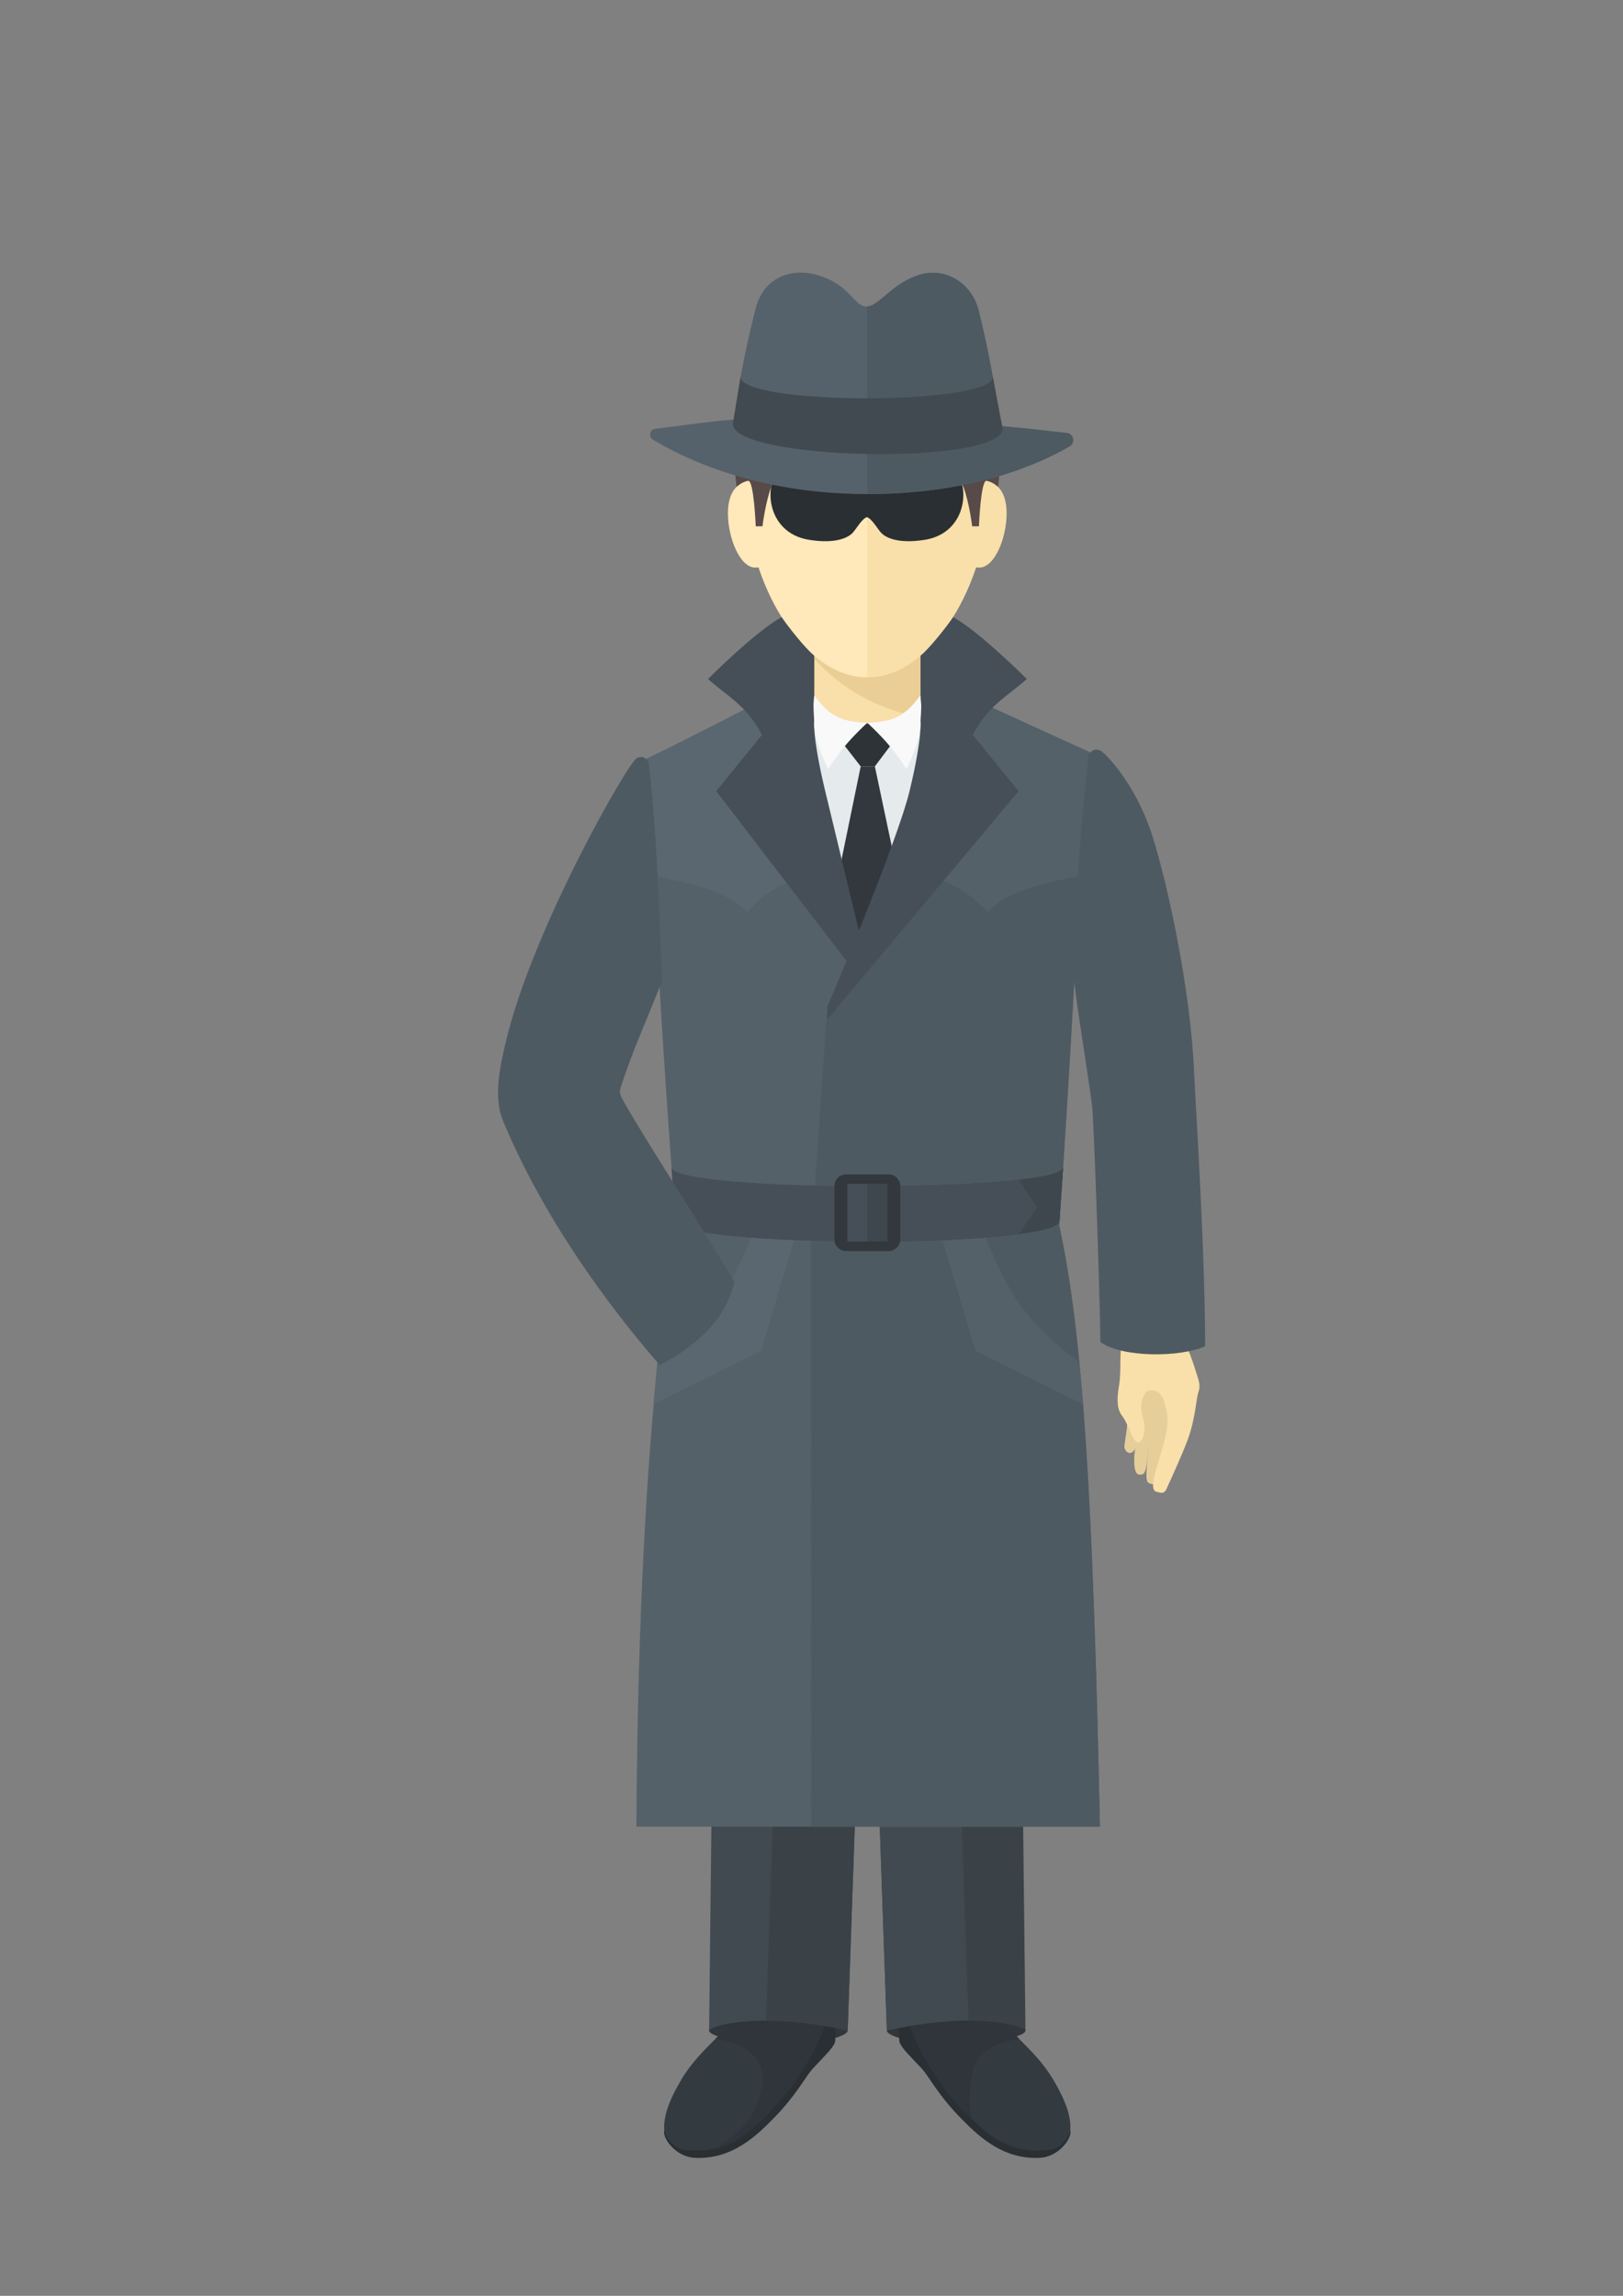 <?xml version="1.0" encoding="UTF-8" standalone="no"?>
<svg
   xmlns:dc="http://purl.org/dc/elements/1.1/"
   xmlns:cc="http://creativecommons.org/ns#"
   xmlns:rdf="http://www.w3.org/1999/02/22-rdf-syntax-ns#"
   xmlns:svg="http://www.w3.org/2000/svg"
   xmlns="http://www.w3.org/2000/svg"
   xmlns:sodipodi="http://sodipodi.sourceforge.net/DTD/sodipodi-0.dtd"
   xmlns:inkscape="http://www.inkscape.org/namespaces/inkscape"
   width="210mm"
   height="297mm"
   viewBox="0 0 210 297"
   version="1.1"
   id="svg633"
   inkscape:version="1.0.2 (e86c8708, 2021-01-15)"
   sodipodi:docname="spy.svg">
  <rect x="0" y="0" width="210" height="297" fill="#808080" stroke="none"/>
  <defs
     id="defs627" />
  <sodipodi:namedview
     id="base"
     pagecolor="#ffffff"
     bordercolor="#666666"
     borderopacity="1.0"
     inkscape:pageopacity="0.0"
     inkscape:pageshadow="2"
     inkscape:zoom="0.35"
     inkscape:cx="400"
     inkscape:cy="560"
     inkscape:document-units="mm"
     inkscape:current-layer="layer1"
     inkscape:document-rotation="0"
     showgrid="false"
     inkscape:window-width="1252"
     inkscape:window-height="943"
     inkscape:window-x="897"
     inkscape:window-y="156"
     inkscape:window-maximized="0" />
  <g
     inkscape:label="Layer 1"
     inkscape:groupmode="layer"
     id="layer1">
    <g
       id="g138"
       transform="matrix(0.484,0,0,0.488,-231.839,34.047)">
      <g
         id="g22">
        <path
           fill="#30363b"
           d="m 705.631,468.528 c 0.058,-1.627 -8.492,-3.123 -18.714,-3.48 -10.222,-0.355 -18.288,1.83 -18.345,3.455 -0.057,1.629 8.183,3.238 18.404,3.594 10.222,0.357 18.598,-1.94 18.655,-3.569 z"
           id="path10" />
        <path
           fill="#292f33"
           d="m 702.444,466.905 c -0.063,1.824 -0.075,2.123 -0.149,4.279 -0.053,1.48 -2.692,3.877 -5.221,6.598 -0.361,0.389 -1.16,1.121 -2.184,2.617 -2.172,3.178 -4.826,7.059 -8.558,10.857 -4.72,4.805 -11.396,11.551 -21.659,10.996 -5.246,-0.281 -8.754,-5.539 -8.051,-7.27 2.223,-5.482 3.809,-8.604 5.447,-11.402 4.279,-7.303 7.062,-11.098 10.838,-15.412 6.162,-7.043 10.031,-7.934 17.369,-5.85 4.244,1.204 8.558,1.199 12.168,4.587 z"
           id="path12" />
        <path
           fill="#343b40"
           d="m 699.515,467.302 c -2.87,7.271 -6.902,13.951 -11.815,19.619 -0.843,0.969 -1.709,1.908 -2.604,2.818 -4.891,4.965 -8.736,8.545 -14.314,9.928 -2.354,0.586 -5.01,0.777 -8.176,0.525 -3.439,-0.117 -6.021,-3.646 -6.059,-5.822 -0.074,-4.23 2.219,-8.781 4.291,-12.316 0.066,-0.105 0.125,-0.223 0.199,-0.334 2.693,-4.586 6.022,-7.781 9.24,-11.008 1.25,-1.25 2.479,-2.508 3.654,-3.848 4.395,-5.023 9.145,-7.768 15.115,-6.066 4.239,1.199 6.858,3.115 10.469,6.504 z"
           id="path14" />
        <path
           fill="#2f353b"
           d="m 699.515,467.302 c -2.87,7.271 -6.902,13.951 -11.815,19.619 -0.843,0.969 -1.709,1.908 -2.604,2.818 -4.891,4.965 -8.736,8.545 -14.314,9.928 1.279,-1.332 7.248,-4.742 9.676,-9.643 1.614,-3.26 3.093,-7.912 2.049,-11.389 -0.843,-2.805 -3.232,-4.936 -5.889,-6.156 -1.997,-0.918 -4.157,-1.398 -6.34,-1.768 1.25,-1.25 2.479,-2.508 3.654,-3.848 4.395,-5.023 9.145,-7.768 15.115,-6.066 4.238,1.2 6.857,3.116 10.468,6.505 z"
           id="path16" />
        <path
           fill="#414a50"
           d="m 705.631,468.528 c -21.086,-4.889 -35.877,-1.766 -37.059,-0.025 l 0.693,-61.205 38.457,1.344 z"
           id="path18" />
        <path
           fill="#3a4247"
           d="m 705.631,468.528 c -7.338,-1.617 -14.624,-2.588 -21.84,-2.709 l 2.023,-57.943 21.908,0.766 z"
           id="path20" />
      </g>
      <g
         id="g36">
        <path
           fill="#30363b"
           d="m 716.086,468.528 c -0.057,-1.627 8.494,-3.123 18.715,-3.48 10.223,-0.355 18.289,1.83 18.346,3.455 0.057,1.629 -8.184,3.238 -18.406,3.594 -10.221,0.357 -18.598,-1.94 -18.655,-3.569 z"
           id="path24" />
        <path
           fill="#292f33"
           d="m 719.273,466.905 c 0.064,1.824 0.074,2.123 0.15,4.279 0.051,1.48 2.691,3.877 5.221,6.598 0.359,0.389 1.16,1.121 2.184,2.617 2.17,3.178 4.826,7.059 8.557,10.857 4.719,4.805 11.396,11.551 21.658,10.996 5.248,-0.281 8.754,-5.539 8.053,-7.27 -2.223,-5.482 -3.811,-8.604 -5.447,-11.402 -4.279,-7.303 -7.062,-11.098 -10.838,-15.412 -6.162,-7.043 -10.031,-7.934 -17.369,-5.85 -4.243,1.204 -8.557,1.199 -12.169,4.587 z"
           id="path26" />
        <path
           fill="#343b40"
           d="m 722.203,467.302 c 2.871,7.271 6.902,13.951 11.814,19.619 0.844,0.969 1.709,1.908 2.605,2.818 4.889,4.965 8.736,8.545 14.314,9.928 2.352,0.586 5.008,0.777 8.176,0.525 3.439,-0.117 6.021,-3.646 6.059,-5.822 0.072,-4.23 -2.221,-8.781 -4.291,-12.316 -0.066,-0.105 -0.127,-0.223 -0.201,-0.334 -2.691,-4.586 -6.02,-7.781 -9.238,-11.008 -1.252,-1.25 -2.479,-2.508 -3.656,-3.848 -4.393,-5.023 -9.143,-7.768 -15.113,-6.066 -4.24,1.199 -6.86,3.115 -10.469,6.504 z"
           id="path28" />
        <path
           fill="#2f353b"
           d="m 722.203,467.302 c 2.871,7.271 10.133,19.764 16.832,24.84 -1.279,-1.332 -0.867,-10.029 0.176,-13.506 0.844,-2.805 3.234,-4.936 5.889,-6.156 1.998,-0.918 4.158,-1.398 6.342,-1.768 -1.252,-1.25 -2.479,-2.508 -3.656,-3.848 -4.393,-5.023 -9.143,-7.768 -15.113,-6.066 -4.241,1.199 -6.861,3.115 -10.47,6.504 z"
           id="path30" />
        <path
           fill="#3a4247"
           d="m 716.086,468.528 c 21.086,-4.889 35.879,-1.766 37.061,-0.025 l -0.695,-61.205 -38.455,1.344 z"
           id="path32" />
        <path
           fill="#414a50"
           d="m 716.086,468.528 c 7.34,-1.617 14.625,-2.588 21.842,-2.709 l -2.023,-57.943 -21.908,0.766 z"
           id="path34" />
      </g>
      <g
         id="g42">
        <rect
           x="696.695"
           y="103.782"
           fill="#f9dfa9"
           width="28.35"
           height="36.18"
           id="rect38" />
        <path
           fill="#eace95"
           d="m 725.045,103.782 v 16.556 c -11.141,-1.889 -21.023,-7.463 -28.35,-15.421 v -1.135 z"
           id="path40" />
      </g>
      <g
         id="g58">
        <g
           id="g52">
          <path
             fill="#ffe8b9"
             d="m 743.002,62.747 c 0,20.924 -14.395,47.047 -32.143,47.047 -17.75,0 -32.144,-26.124 -32.144,-47.047 0,-20.923 14.394,-37.889 32.144,-37.889 17.748,-0.001 32.143,16.965 32.143,37.889 z"
             id="path44" />
          <path
             fill="#f9dfa9"
             d="m 743.002,62.747 c 0,20.924 -14.395,47.047 -32.143,47.047 V 24.857 c 17.748,0 32.143,16.966 32.143,37.89 z"
             id="path46" />
          <path
             fill="#ffe8b9"
             d="m 688.473,69.091 c 0,6.413 -3.377,11.612 -7.542,11.612 -4.165,0 -7.322,-7.956 -7.322,-14.369 0,-6.413 3.157,-8.855 7.322,-8.855 4.165,0 7.542,5.199 7.542,11.612 z"
             id="path48" />
          <path
             fill="#f9dfa9"
             d="m 733.246,69.091 c 0,6.413 3.375,11.612 7.541,11.612 4.166,0 7.322,-7.956 7.322,-14.369 0,-6.413 -3.156,-8.855 -7.322,-8.855 -4.166,0 -7.541,5.199 -7.541,11.612 z"
             id="path50" />
        </g>
        <path
           fill="#292f33"
           d="m 736.383,59.462 c -0.188,-1.084 -0.875,-2.215 -1.152,-3.284 -8.289,0.545 -16.5,1.928 -24.467,4.041 -7.967,-2.113 -16.178,-3.496 -24.467,-4.041 -0.277,1.069 -0.964,2.2 -1.151,3.284 -0.9,5.203 1.761,12.521 10.112,13.863 7.484,1.204 10.594,-0.766 11.576,-1.719 0.945,-0.918 2.594,-3.912 3.93,-4.281 1.336,0.37 2.984,3.363 3.93,4.281 0.982,0.953 4.092,2.922 11.578,1.719 8.349,-1.342 11.009,-8.659 10.111,-13.863 z"
           id="path54" />
        <path
           fill="#574a48"
           d="m 710.873,17.974 c 9.426,0 27.496,6.368 32.158,15.682 5.107,10.206 2.793,25.629 2.793,25.629 0,0 -1.523,-1.415 -3.078,-1.606 -1.557,-0.191 -2.039,12.071 -2.039,12.071 H 738.9 c 0,0 -0.719,-6.105 -2.334,-10.415 0,0 -2.482,-4.49 -0.807,-7.482 1.675,-2.992 -1.676,-14.006 -5.148,-15.682 -3.471,-1.676 -5.746,6.584 -18.676,9.457 -12.928,2.874 -25.139,2.514 -25.139,2.514 0,0 -1.316,3.831 -0.719,4.549 0.6,0.718 -0.897,6.644 -0.897,6.644 -1.616,4.31 -2.335,10.415 -2.335,10.415 h -1.805 c 0,0 -0.484,-12.262 -2.039,-12.071 -1.555,0.191 -3.08,1.606 -3.08,1.606 0,0 -2.313,-15.423 2.794,-25.629 4.662,-9.315 22.733,-15.682 32.158,-15.682 z"
           id="path56" />
      </g>
      <g
         id="g68">
        <path
           fill="#56626b"
           d="m 746.359,43.864 h -70.977 c 0,-0.747 0.029,-1.561 0.088,-2.426 0.541,-8.315 3.47,-21.433 5.57,-29.526 2.072,-7.968 9.403,-11.053 17.046,-8.604 8.7,2.789 9.151,8.353 12.769,8.16 3.301,-0.185 6.674,-6.296 14.189,-8.456 6.586,-1.901 13.717,2.042 15.633,9.662 3.078,12.259 5.385,26.108 5.652,30.473 0.023,0.28 0.03,0.518 0.03,0.717 z"
           id="path60" />
        <path
           fill="#56626b"
           d="m 764.973,48.532 c -7.717,4.498 -25.656,12.68 -54.117,12.68 -30.006,0 -49.692,-9.817 -57.305,-14.441 -1.258,-0.769 -0.844,-2.686 0.621,-2.87 12.059,-1.48 16.469,-2.161 21.299,-2.464 6,-0.377 12.65,-0.163 35.385,-0.155 h 1.287 c 10.713,0 23.453,0.895 34.188,1.864 7.338,0.673 13.738,1.383 17.918,1.872 1.804,0.215 2.292,2.597 0.724,3.514 z"
           id="path62" />
        <path
           fill="#4e5a61"
           d="m 764.973,48.532 c -7.717,4.498 -25.656,12.68 -54.117,12.68 V 11.468 c 3.301,-0.185 6.674,-6.296 14.189,-8.456 6.586,-1.901 13.717,2.042 15.633,9.662 3.078,12.259 5.385,26.108 5.652,30.473 7.338,0.673 13.738,1.383 17.918,1.872 1.805,0.214 2.293,2.596 0.725,3.513 z"
           id="path64" />
        <path
           fill="#414a50"
           d="m 744.432,30.144 c 0,7.563 -67.436,7.563 -67.436,0 l -2.088,12.435 c 0,9.818 72.133,11.101 72.133,1.283 z"
           id="path66" />
      </g>
      <g
         id="g124">
        <path
           fill="#546169"
           d="m 656.14,279.729 c 1.065,-8.715 2.257,-16.926 3.581,-24.562 0,0 -4.055,-50.284 -5.674,-88.539 -0.615,-14.574 -1.422,-30.317 -2.479,-35.133 12.029,-4.935 44.75,-11.63 44.75,-11.63 0.134,7.746 6.955,11.615 14.561,11.615 h 0.072 c 7.576,-0.022 13.977,-3.892 14.102,-11.615 0,0 1.244,0.229 3.307,0.673 8.574,1.827 32.404,6.607 42.465,10.402 -1.131,5.245 -2.773,20.818 -3.439,35.688 -1.709,38.145 -5.201,88.539 -5.201,88.539 6.193,28.232 9.004,70.373 10.875,159.305 H 649.141 c 0.229,-44.434 1.961,-86.758 5.601,-122.201 0.436,-4.286 0.903,-8.471 1.398,-12.542 z"
           id="path70" />
        <path
           fill="#4e5a61"
           d="m 773.059,414.472 h -77.191 l -0.021,-155.33 4.32,-62.026 c 17.281,-26.167 26.959,-54.147 28.193,-76.578 8.574,1.827 34.535,7.169 42.465,10.402 -1.154,5.408 -2.773,20.818 -3.439,35.688 -1.117,24.932 -2.996,55.101 -4.166,73.004 l -0.014,0.215 c -0.607,9.365 -1.021,15.32 -1.021,15.32 6.192,28.232 9.003,70.373 10.874,159.305 z"
           id="path72" />
        <g
           id="g78">
          <path
             fill="#5a6770"
             d="m 710.951,122.233 -0.072,39.607 -14.228,0.626 c -7.976,1.202 -12.362,3.793 -17.933,9.51 -5.312,-5.471 -14.333,-7.461 -24.676,-9.51 -0.614,-16.683 -1.418,-25.459 -2.475,-30.972 11.969,-5.664 43.088,-21.701 43.088,-21.701 0.134,8.861 8.585,12.44 16.296,12.44 z"
             id="path74" />
          <path
             fill="#546169"
             d="m 710.951,122.233 -0.072,39.607 14.225,0.626 c 7.977,1.202 12.363,3.793 17.934,9.51 5.312,-5.471 14.006,-7.461 24.348,-9.51 0.855,-17.706 3.174,-26.76 4.23,-32.273 -10.957,-4.922 -44.969,-20.4 -44.969,-20.4 -0.135,8.861 -7.983,12.44 -15.696,12.44 z"
             id="path76" />
        </g>
        <path
           fill="#e5ebec"
           d="m 725.004,166.759 -14.176,16.892 -14.174,-16.892 0.047,-51.44 c 0.033,9.099 28.291,8.744 28.352,0 z"
           id="path80" />
        <g
           id="g90">
          <polygon
             fill="#32383d"
             points="719.791,165.772 712.887,133.402 709.102,133.402 702.158,166.882 710.836,182.295 "
             id="polygon82" />
          <path
             fill="#2e3338"
             d="m 710.889,122.009 c 5.783,0 10.621,0 10.621,0 l -8.623,11.393 h -3.785 l -8.939,-11.393 z"
             id="path84" />
          <path
             fill="#f9f9f9"
             d="m 696.701,114.6 c 3.715,4.882 6.423,7.016 14.166,7.223 -3.746,3.527 -6.988,6.806 -10.469,12.291 -3.916,-8.011 -4.539,-12.894 -3.697,-19.514 z"
             id="path86" />
          <path
             fill="#f9f9f9"
             d="m 725.031,114.6 c -3.715,4.882 -6.424,7.016 -14.164,7.223 3.744,3.527 6.986,6.806 10.467,12.291 3.916,-8.011 4.539,-12.894 3.697,-19.514 z"
             id="path88" />
        </g>
        <g
           id="g100">
          <path
             fill="#464f57"
             d="m 687.955,93.835 c -6.914,3.721 -19.68,16.39 -19.68,16.39 5.182,4.628 10.219,6.875 14.434,14.807 l 13.945,-3.16 c 0.051,-1.077 -0.414,-5.544 0.012,-7.272 l 0.008,-10.516 c -2.646,-2.295 -6.653,-7.319 -8.719,-10.249 z"
             id="path92" />
          <path
             fill="#464f57"
             d="m 682.709,125.032 -12.239,14.93 36.866,47.634 2.098,-7.274 c 0,0 -6.397,-26.273 -9.865,-40.566 -3.529,-14.55 -2.957,-19.354 -2.957,-19.354 z"
             id="path94" />
          <path
             fill="#464f57"
             d="m 733.822,93.835 c 6.914,3.721 19.68,16.39 19.68,16.39 -5.182,4.628 -10.219,6.875 -14.434,14.807 l -13.945,-3.16 c -0.051,-1.077 0.414,-5.544 -0.012,-7.272 l -0.008,-10.516 c 2.647,-2.295 6.653,-7.319 8.719,-10.249 z"
             id="path96" />
          <path
             fill="#464f57"
             d="m 739.068,125.032 12.24,14.93 -51.146,60.581 v -3.43 c 0,0 18.58,-43.064 22.047,-57.357 3.529,-14.55 2.957,-19.354 2.957,-19.354 z"
             id="path98" />
        </g>
        <g
           id="g106">
          <path
             fill="#5a6770"
             d="m 691.555,258.003 -9.08,30.332 -28.789,14.148 1.056,-11.135 c 19.15,-14.324 20.13,-22.98 28.224,-39.783 z"
             id="path102" />
          <path
             fill="#546169"
             d="m 730.695,258.003 9.08,30.332 28.789,14.148 -1.057,-11.135 c -19.15,-14.324 -20.129,-22.98 -28.223,-39.783 z"
             id="path104" />
        </g>
        <g
           id="g120">
          <path
             fill="#464f57"
             d="m 763.219,239.632 -0.982,14.25 c 0,3.646 -25.672,5.475 -51.357,5.475 -25.709,0.006 -51.439,-1.82 -51.439,-5.475 l -0.91,-14.25 c 0,3.367 26.174,5.053 52.35,5.053 26.164,0 52.338,-1.686 52.338,-5.053 z"
             id="path108" />
          <path
             fill="#3e474d"
             d="m 763.219,239.632 -0.982,14.25 c 0,1.479 -4.209,2.656 -10.928,3.535 -9.861,1.295 -25.146,1.939 -40.43,1.939 v -14.672 c 15.172,0 30.354,-0.568 40.43,-1.701 7.295,-0.82 11.91,-1.937 11.91,-3.351 z"
             id="path110" />
          <path
             fill="#464f57"
             d="m 751.309,242.983 4.979,7.344 -4.979,7.09 c -9.861,1.295 -25.146,1.939 -40.43,1.939 v -14.672 c 15.172,0.001 30.353,-0.568 40.43,-1.701 z"
             id="path112" />
          <path
             fill="#32383d"
             d="m 716.553,261.886 h -11.357 c -1.725,0 -3.122,-1.398 -3.122,-3.123 v -14.1 c 0,-1.725 1.397,-3.121 3.122,-3.121 h 11.357 c 1.725,0 3.123,1.396 3.123,3.121 v 14.1 c 0,1.724 -1.399,3.123 -3.123,3.123 z"
             id="path114" />
          <rect
             x="705.535"
             y="244.071"
             fill="#464f57"
             width="10.678"
             height="15.285"
             id="rect116" />
          <rect
             x="710.875"
             y="244.071"
             fill="#3e474d"
             width="5.338"
             height="15.285"
             id="rect118" />
        </g>
        <path
           fill="#4e5a61"
           d="m 652.416,132.312 c -0.545,-0.682 -1.15,-1.936 -3.123,-1.157 -2.23,0.88 -28.066,45.572 -35.125,75.529 -1.566,6.649 -3.294,14.45 -0.652,20.749 10.718,25.554 27.774,48.599 41.842,64.656 8.084,-4.125 17.447,-10.957 19.955,-21.979 -6.604,-11.479 -22.895,-36.252 -29.499,-47.732 -1.485,-2.583 -1.268,-2.769 -0.302,-5.588 3.199,-9.333 5.438,-13.913 10.501,-26.527 -1.005,-24.977 -1.571,-40.575 -3.597,-57.951 z"
           id="path122" />
      </g>
      <g
         id="g136">
        <g
           id="g132">
          <path
             fill="#e6ce9b"
             d="m 781.158,297.286 c 1.701,-1.594 6.141,-2.572 8.262,-1.602 2.121,0.97 3.123,5.674 3.91,7.869 0.787,2.195 -0.348,2.658 -0.504,4.984 -0.229,3.348 -1.412,6.168 -2.359,9.387 -0.312,1.062 -0.744,4.395 -1.48,5.225 -0.734,0.83 -2.135,0.717 -3.051,0.092 -1.018,-0.693 0.029,-6.668 0.031,-9.123 -0.432,7.027 -1.062,7.09 -2.42,7.027 -1.789,-0.082 -1.389,-5.584 -0.994,-7.232 -0.1,0.697 -0.762,1.49 -1.527,1.484 -0.765,-0.006 -1.098,-0.58 -1.387,-1.287 -0.291,-0.709 1.148,-6.035 0.84,-10.557 -0.188,-2.757 -1.338,-4.376 0.679,-6.267 z"
             id="path126" />
          <g
             id="g130">
            <path
               fill="#f9dfa9"
               d="m 799.283,299.63 c -0.439,1.246 -0.705,6.615 -2.713,12.145 -1.076,2.969 -4.525,10.652 -5.764,13.26 -0.73,1.535 -1.943,0.721 -2.652,0.658 -2.797,-0.801 1.799,-9.918 2.775,-16.584 0.455,-3.115 0.049,-4.41 -0.512,-6.684 -0.252,-1.021 -1.145,-4.07 -4.205,-3.598 -1.48,0.23 -2.857,3.795 -1.678,7.188 0.936,2.686 0.281,5.562 -0.646,6.32 -1.893,1.541 -2.945,-4.297 -4.869,-6.719 -1.338,-1.684 -1.555,-4.096 -0.852,-8.129 0.615,-3.533 0.129,-8.158 0.602,-9.988 0.994,-3.777 1.203,-1.002 2.162,-4.895 5.902,-2.189 7.045,-1.691 13.111,0.01 1.916,3.439 3.441,7.168 4.797,11.607 0.17,0.562 0.34,1.043 0.473,1.486 0.401,1.319 0.549,2.294 -0.029,3.923 z"
               id="path128" />
          </g>
        </g>
        <path
           fill="#4e5a61"
           d="m 770.051,130.355 c 0.547,-0.682 1.152,-1.936 3.125,-1.156 0.945,0.373 9.297,8.411 13.846,22.466 4.068,12.577 10.246,40.756 11.199,62.581 0.357,8.164 2.961,47.533 2.961,72.871 -6.783,3.016 -22.195,3.016 -27.988,-1.109 -0.268,-17.041 -1.82,-59.559 -2.213,-62.513 -1.506,-11.363 -4.855,-30.656 -5.064,-36.128 1.003,-24.978 2.11,-39.637 4.134,-57.012 z"
           id="path134" />
      </g>
    </g>
  </g>
</svg>
